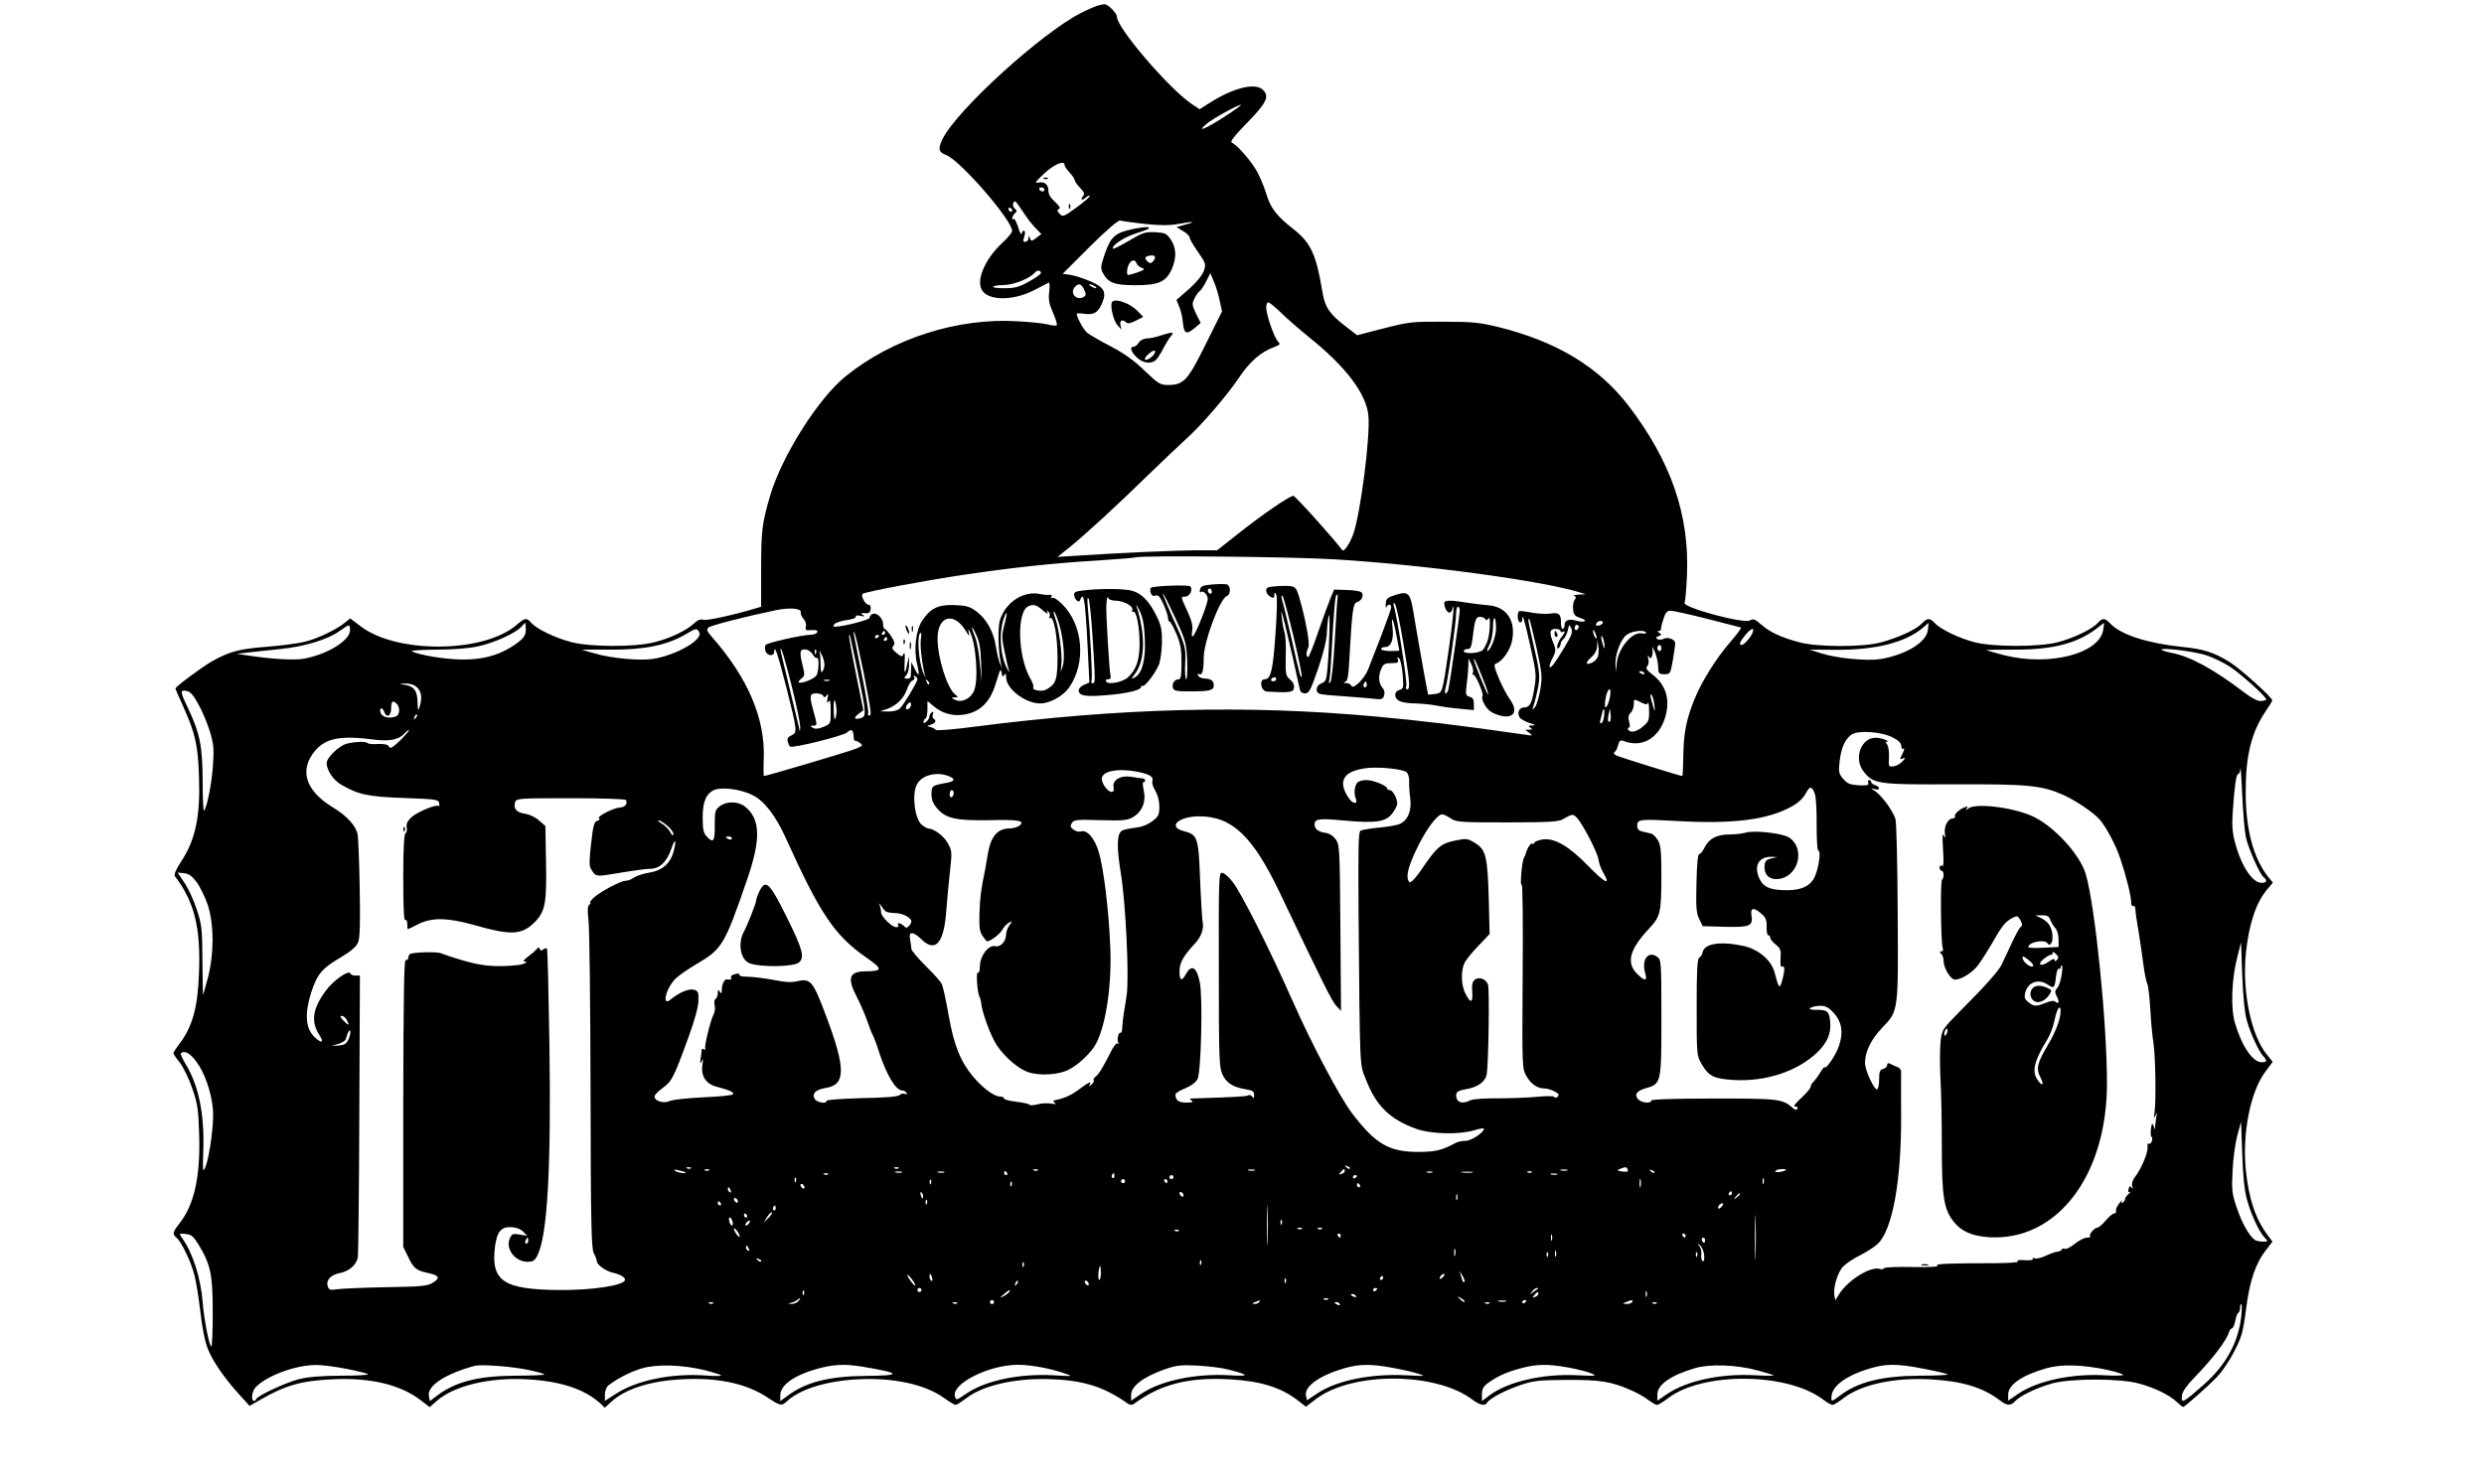 <?xml version="1.0" standalone="no"?>
<!DOCTYPE svg PUBLIC "-//W3C//DTD SVG 20010904//EN"
 "http://www.w3.org/TR/2001/REC-SVG-20010904/DTD/svg10.dtd">
<svg version="1.0" xmlns="http://www.w3.org/2000/svg"
 width="1232pt" height="736pt" viewBox="0 0 1232 736"
 preserveAspectRatio="xMidYMid meet">

<g transform="translate(0,736) scale(0.1,-0.1)"
fill="#000000" stroke="none">
<path d="M5440 7331 c-14 -5 -49 -20 -78 -35 -195 -99 -611 -477 -686 -623
-25 -49 -21 -69 16 -82 67 -23 328 -323 328 -377 0 -7 -20 -32 -45 -55 -87
-80 -134 -185 -106 -236 29 -56 156 -57 261 -2 36 19 68 35 72 37 4 2 5 -18 2
-45 -5 -38 -1 -60 19 -105 14 -32 22 -60 18 -62 -4 -3 -25 -1 -47 5 -21 5 -87
12 -145 15 -298 19 -623 -85 -855 -273 -135 -109 -314 -392 -373 -588 -41
-138 -46 -177 -46 -368 l0 -187 -30 -9 c-106 -32 -239 -61 -256 -56 -15 5 -29
-1 -47 -18 -38 -36 -121 -75 -199 -94 -97 -24 -314 -23 -408 1 -81 21 -172 65
-199 95 -25 28 -31 27 -76 -11 -162 -138 -591 -142 -770 -6 l-53 40 -26 -21
c-46 -37 -139 -81 -204 -96 -34 -8 -119 -19 -187 -24 -133 -10 -183 -24 -269
-72 -50 -29 -181 -126 -181 -135 0 -2 18 -44 40 -92 59 -131 72 -190 77 -345
7 -197 -17 -313 -89 -422 -24 -36 -36 -64 -31 -71 97 -128 129 -255 120 -480
-6 -174 -33 -270 -99 -355 -15 -20 -28 -40 -28 -44 0 -4 14 -25 32 -47 17 -22
45 -79 61 -126 27 -77 31 -103 35 -233 6 -209 -25 -346 -98 -439 -34 -43 -36
-52 -14 -71 24 -20 73 -122 89 -187 8 -31 21 -113 29 -182 8 -73 23 -148 36
-180 24 -62 84 -149 158 -230 l50 -55 49 28 c127 74 207 97 363 104 188 9 335
-26 437 -104 l44 -34 38 33 c87 74 259 115 444 105 166 -9 286 -48 365 -120
l22 -21 28 26 c70 66 194 107 353 115 181 10 324 -21 430 -93 59 -39 66 -41
93 -15 66 60 196 100 351 108 178 9 333 -25 428 -93 26 -19 51 -34 57 -34 5 0
30 16 55 35 86 65 253 101 431 92 154 -7 254 -40 367 -120 11 -8 21 -9 31 -2
132 98 271 133 475 122 157 -9 257 -41 342 -108 l36 -28 51 39 c181 136 595
133 775 -4 36 -27 62 -33 72 -16 13 22 87 61 162 87 71 24 93 26 233 27 164 1
222 -8 317 -50 29 -12 68 -34 86 -48 19 -14 39 -26 45 -26 7 0 32 15 56 34
173 131 592 127 769 -8 19 -14 39 -26 45 -26 7 0 32 15 56 34 88 67 248 102
426 93 160 -9 260 -38 347 -103 38 -29 54 -30 77 -6 24 27 111 69 186 89 91
25 338 25 429 -1 77 -21 150 -56 187 -91 15 -14 29 -25 32 -25 8 0 125 104
169 150 43 46 102 147 121 210 6 19 16 76 22 125 17 139 47 228 101 296 l30
39 -24 32 c-60 81 -93 178 -108 321 -19 185 23 394 98 492 l35 47 -31 39 c-77
95 -121 314 -102 500 16 148 50 251 107 318 l27 32 -22 27 c-74 92 -113 236
-113 422 0 184 29 299 101 404 17 25 31 48 31 51 0 15 -159 158 -211 190 -79
49 -129 65 -239 76 -171 18 -300 60 -353 115 -27 29 -39 30 -63 3 -28 -31
-124 -77 -201 -96 -93 -23 -313 -23 -406 0 -77 19 -173 65 -201 96 -25 27 -37
26 -65 -3 -27 -29 -114 -69 -202 -93 -87 -24 -317 -24 -406 1 -90 24 -145 50
-187 87 -32 28 -41 31 -57 21 -28 -18 -333 64 -324 87 4 9 9 70 12 136 13 301
-79 567 -292 845 -147 190 -354 316 -645 388 -91 22 -127 26 -270 26 -156 1
-172 -1 -297 -33 l-132 -34 -57 44 c-80 61 -103 96 -115 170 -30 184 -57 244
-141 310 -90 71 -116 106 -139 182 -12 39 -36 95 -54 122 -34 54 -94 119 -116
128 -9 3 12 32 67 88 107 109 122 140 88 173 -37 38 -147 11 -267 -66 l-47
-30 -42 28 c-114 79 -368 376 -368 430 0 19 -45 64 -62 63 -7 0 -24 -4 -38 -8z
m632 -551 c-95 -61 -141 -79 -87 -34 31 26 152 93 170 94 5 0 -32 -27 -83 -60z
m-792 -239 c0 -6 11 -22 25 -37 14 -15 25 -32 25 -37 0 -6 12 -23 27 -39 22
-23 24 -30 13 -43 -15 -18 0 -21 18 -3 6 6 14 9 17 6 3 -3 -26 -28 -64 -56
-66 -48 -70 -50 -86 -32 -13 14 -13 19 -3 23 9 4 3 15 -19 35 -21 18 -33 38
-33 54 0 33 -19 49 -51 42 -19 -4 -14 4 30 45 50 47 101 68 101 42z m-100
-121 c0 -5 -4 -10 -9 -10 -6 0 -13 5 -16 10 -3 6 1 10 9 10 9 0 16 -4 16 -10z
m-73 -158 c10 -12 27 -32 38 -43 l20 -20 -25 -19 c-23 -18 -26 -18 -32 -2 -6
16 -7 16 -7 0 -1 -10 -8 -18 -16 -18 -11 0 -12 5 -5 25 5 14 5 27 0 30 -4 3
-10 -3 -12 -12 -2 -11 -10 1 -18 29 -8 26 -18 44 -22 42 -13 -9 -9 14 6 28 11
11 11 14 -1 23 -8 6 -11 18 -7 28 5 15 11 11 35 -25 16 -24 36 -53 46 -66z
m-86 55 c-1 -12 -15 -9 -19 4 -3 6 1 10 8 8 6 -3 11 -8 11 -12z m657 -68 c78
-8 123 -8 166 0 77 14 93 12 36 -3 l-45 -13 32 -19 c18 -10 33 -25 33 -32 0
-7 19 -39 41 -71 39 -56 41 -60 30 -94 -8 -23 -35 -56 -74 -91 l-62 -54 14
-34 c8 -18 16 -54 18 -80 6 -55 18 -60 60 -24 l28 24 -23 46 c-20 43 -21 49
-7 76 8 16 19 32 25 35 6 4 20 25 32 48 l21 42 17 -41 c10 -22 23 -64 29 -94
l12 -55 -81 -163 c-89 -180 -109 -202 -187 -202 -38 0 -48 6 -115 70 -51 50
-101 86 -168 121 -52 27 -105 58 -118 68 -18 16 -52 77 -52 95 0 2 18 2 40 -1
46 -6 67 6 87 55 22 53 9 77 -58 106 -33 14 -78 29 -99 32 l-39 6 135 135 c85
84 141 132 150 129 8 -3 62 -10 122 -17z m-515 -243 c1 -5 -25 -24 -58 -42
-50 -28 -70 -34 -124 -34 -74 0 -74 14 0 16 49 1 127 33 151 61 12 14 28 14
31 -1z m214 -83 c10 -21 10 -28 0 -35 -35 -23 -73 15 -47 47 18 22 34 18 47
-12z m53 17 c8 -5 11 -10 5 -10 -5 0 -17 5 -25 10 -8 5 -10 10 -5 10 6 0 17
-5 25 -10z m923 -131 c28 -28 93 -84 142 -124 181 -145 281 -278 292 -387 10
-105 -40 -492 -76 -590 -19 -50 -46 -88 -54 -77 -42 57 -233 269 -242 269 -19
0 -152 -91 -273 -187 l-105 -83 -106 0 c-108 -1 -376 -13 -576 -26 l-110 -7
60 48 c78 63 238 210 386 355 65 63 153 147 196 186 74 67 200 213 257 299 57
84 109 129 180 155 26 10 27 12 13 28 -19 21 -57 132 -57 167 0 14 5 25 10 25
6 0 34 -23 63 -51z m267 -1224 c443 -27 1023 -105 1215 -164 l30 -9 -35 -2
c-19 -1 -29 -4 -22 -7 10 -4 10 -8 2 -18 -6 -8 -10 -29 -8 -47 2 -28 9 -35 37
-44 41 -13 20 -25 -22 -13 -36 10 -57 2 -57 -22 0 -10 -4 -19 -9 -19 -5 0 -9
13 -9 29 1 44 -10 54 -52 47 -21 -3 -63 -1 -95 5 -31 6 -59 9 -61 7 -10 -11
-8 -51 4 -55 6 -3 12 3 12 13 0 36 10 4 40 -131 29 -130 31 -145 20 -209 -12
-76 -23 -96 -52 -96 -23 0 -35 -27 -21 -49 6 -9 28 -21 49 -28 31 -9 34 -12
14 -12 -20 -1 -22 -3 -10 -11 12 -8 12 -10 -5 -10 l-20 -1 20 -15 c19 -14 17
-15 -20 -9 -344 49 -494 67 -740 90 -641 59 -1265 43 -1989 -50 -106 -14 -192
-21 -195 -16 -3 5 -15 11 -26 14 -19 5 -19 5 3 12 23 8 28 20 12 30 -5 3 -6
13 -3 22 4 11 3 14 -5 9 -7 -4 -12 -13 -12 -20 0 -8 -7 -19 -15 -26 -9 -8 -15
-9 -15 -2 0 6 5 14 10 17 6 3 10 24 10 46 l0 41 30 -25 c41 -35 94 -51 146
-43 80 10 132 59 160 146 27 87 27 87 32 61 3 -19 6 -21 13 -10 6 10 9 8 9
-10 0 -58 94 -130 168 -131 48 0 113 35 144 78 86 123 71 311 -34 415 -22 22
-43 35 -50 31 -7 -5 -8 -3 -4 5 5 8 3 11 -5 10 -8 -2 -31 0 -51 4 -82 17 -169
-40 -198 -128 -12 -36 -9 -157 4 -215 l7 -25 -12 25 c-6 14 -15 52 -20 85 -12
74 -48 137 -98 173 -31 23 -50 28 -107 30 -82 3 -118 -15 -160 -77 -32 -48
-43 -145 -25 -217 14 -57 9 -66 -12 -22 l-17 33 -1 -30 c-1 -16 -2 -35 -2 -42
0 -6 -8 -11 -18 -10 -16 1 -17 3 -4 17 9 9 14 34 14 56 l-1 39 -8 -38 c-11
-58 -17 -53 -13 11 2 33 0 50 -5 39 -7 -17 -9 -17 -35 3 -22 18 -25 25 -16 36
9 11 6 22 -12 49 -13 19 -27 35 -31 35 -5 0 -8 11 -8 23 0 31 -33 62 -54 50
-8 -4 -14 -12 -13 -18 2 -9 -122 -42 -167 -44 -15 -1 -16 2 -7 13 6 7 34 16
62 20 29 4 47 11 44 17 -4 6 4 7 22 4 22 -5 25 -4 13 4 -12 9 -10 11 10 9 19
-2 26 2 28 20 2 14 -2 22 -11 22 -16 0 -40 47 -28 54 17 11 315 67 506 95 236
35 436 57 670 71 94 6 175 13 180 15 28 10 780 3 985 -10z m-1449 -252 c18
-16 29 -22 25 -14 -7 10 -5 12 3 7 7 -5 10 -15 7 -23 -3 -8 -2 -12 3 -9 17 11
36 -91 36 -195 0 -113 -8 -134 -58 -161 -21 -11 -71 -2 -62 12 3 4 -3 23 -14
42 -64 110 -70 337 -9 361 25 10 37 7 69 -20z m-1199 -13 c-2 -7 5 -21 14 -31
9 -10 14 -27 11 -38 -4 -17 0 -20 28 -17 24 1 32 -1 28 -11 -3 -7 -20 -13 -39
-13 -36 0 -204 -38 -216 -49 -4 -4 -5 -16 -2 -29 8 -27 44 -31 44 -4 1 38 19
-17 60 -178 55 -219 55 -224 26 -238 -18 -8 -23 -16 -19 -32 3 -11 8 -22 12
-24 14 -9 263 53 282 70 22 20 30 15 33 -19 0 -14 3 -24 6 -22 3 2 14 -3 24
-10 17 -13 16 -15 -20 -30 -31 -13 -442 -135 -455 -135 -2 0 -3 38 -1 85 8
199 -78 401 -257 605 -24 27 -28 37 -18 46 11 11 191 57 337 87 70 14 127 9
122 -13z m1282 -59 c21 -73 29 -170 17 -206 l-11 -30 4 35 c6 48 -11 180 -30
232 -8 23 -11 38 -5 33 5 -6 16 -34 25 -64z m3213 29 c87 -22 162 -42 167 -43
5 -2 -19 -34 -52 -72 -70 -80 -142 -196 -177 -282 -41 -100 -55 -173 -56 -280
-1 -57 -3 -103 -5 -103 -11 0 -311 94 -328 102 -11 6 -15 13 -8 17 6 3 14 19
17 34 6 21 12 26 24 22 88 -36 171 6 206 104 32 93 12 171 -61 226 -27 21 -33
30 -24 40 7 8 9 24 5 37 -4 16 -3 19 3 10 7 -11 11 -10 16 4 3 9 4 26 1 38 -2
12 2 5 11 -14 9 -19 17 -53 18 -75 1 -37 3 -40 31 -40 29 0 30 2 42 70 6 39
12 75 12 82 1 20 -36 35 -57 24 -10 -5 -24 -6 -31 -2 -10 6 -8 10 5 15 16 6
16 8 4 16 -10 7 -11 10 -2 10 6 0 11 3 10 8 -1 4 4 26 12 50 10 33 18 42 36
42 12 0 94 -18 181 -40z m-3485 -28 c-14 -52 -14 -66 0 -133 8 -41 18 -83 22
-94 4 -12 1 -10 -7 5 -36 61 -44 183 -18 253 17 45 19 30 3 -31z m-192 -32
c17 -28 20 -30 15 -10 -4 18 -3 21 3 10 32 -53 47 -240 23 -297 -16 -39 -61
-61 -94 -45 -21 10 -21 11 -2 12 19 1 19 1 3 14 -40 30 -88 183 -88 278 0 113
81 135 140 38z m2831 -85 c28 -130 29 -143 18 -209 -7 -39 -19 -78 -27 -86
-13 -13 -14 -13 -7 5 4 11 14 48 21 82 14 67 13 83 -25 246 -21 90 -25 114
-16 105 3 -3 19 -67 36 -143z m329 126 c0 -5 -9 -11 -19 -14 -14 -3 -18 -1
-14 9 6 15 33 19 33 5z m-5342 -33 c1 -33 -15 -52 -74 -89 -70 -43 -145 -62
-244 -61 -83 1 -211 22 -248 41 -7 4 47 7 120 8 85 0 160 6 208 16 82 18 186
65 215 97 10 11 19 20 20 20 1 0 2 -14 3 -32z m6954 -3 c-7 -62 -110 -124
-237 -145 -65 -10 -214 4 -290 28 l-60 19 135 -1 c195 0 338 36 425 108 17 14
30 25 30 26 1 0 -1 -16 -3 -35z m870 3 c-16 -121 -269 -186 -494 -128 -46 12
-84 23 -86 24 -1 2 59 3 135 3 190 -1 312 30 408 102 22 17 40 31 41 31 0 0
-1 -15 -4 -32z m-8696 -3 c3 -52 -117 -125 -236 -144 -44 -7 -163 0 -270 17
l-55 8 55 7 c30 3 102 11 160 17 120 12 236 47 295 90 50 35 50 35 51 5z
m6026 -82 c-51 -85 -69 -109 -76 -102 -3 3 3 23 14 43 17 35 18 42 5 74 -22
52 -20 72 10 72 14 0 25 -5 25 -11 0 -5 5 -7 10 -4 15 9 12 -6 -4 -24 -18 -21
-32 -66 -17 -57 6 4 11 13 11 20 0 8 6 19 14 25 8 7 18 27 22 44 7 31 7 31 17
10 8 -18 3 -34 -31 -90z m68 98 c0 -6 -4 -13 -10 -16 -5 -3 -10 1 -10 9 0 9 5
16 10 16 6 0 10 -4 10 -9z m-2964 -181 l3 -95 -9 93 c-4 51 -15 111 -24 132
-23 57 -18 64 6 10 16 -33 22 -70 24 -140z m-1398 153 c21 -36 -114 -114 -230
-132 -63 -10 -207 3 -288 27 l-65 19 145 0 c165 -1 276 22 365 73 59 35 61 35
73 13z m4451 -28 c0 -5 -4 -3 -9 5 -5 8 -9 22 -9 30 0 16 17 -16 18 -35z m774
28 c-7 -22 -43 -63 -55 -63 -15 0 -8 18 18 49 28 34 47 41 37 14z m-4408 -208
c38 -197 39 -205 25 -205 -5 0 -7 6 -4 13 2 7 -11 91 -31 187 -48 238 -46 229
-35 205 5 -11 25 -101 45 -200z m105 205 c0 -5 -5 -10 -11 -10 -5 0 -7 5 -4
10 3 6 8 10 11 10 2 0 4 -4 4 -10z m3774 2 c3 -5 -8 -7 -23 -4 -50 7 -119 -80
-123 -156 l-1 -37 -4 33 c-6 46 23 128 54 152 26 20 87 27 97 12z m-3597 -34
c-4 -30 4 -107 18 -168 l6 -25 -11 25 c-25 56 -34 200 -13 200 3 0 3 -15 0
-32z m-312 -165 c42 -204 43 -219 13 -226 -32 -9 -36 2 -9 22 l23 17 -36 178
c-32 159 -42 220 -30 191 2 -5 19 -87 39 -182z m105 183 c0 -3 -4 -8 -10 -11
-5 -3 -10 -1 -10 4 0 6 5 11 10 11 6 0 10 -2 10 -4z m3598 -51 c0 -16 -2 -15
-8 5 -11 34 -11 60 0 35 5 -11 8 -29 8 -40z m-3558 35 c0 -5 -5 -10 -11 -10
-5 0 -7 5 -4 10 3 6 8 10 11 10 2 0 4 -4 4 -10z m3526 -84 c-3 -13 -17 -28
-31 -34 -33 -15 -33 1 0 30 15 13 26 33 26 52 l2 31 4 -29 c3 -15 2 -38 -1
-50z m314 39 c0 -8 -4 -15 -10 -15 -5 0 -10 7 -10 15 0 8 5 15 10 15 6 0 10
-7 10 -15z m-4310 -202 c22 -89 39 -175 39 -190 -2 -27 -2 -27 -6 -3 -3 14
-25 105 -49 204 -24 98 -44 181 -43 185 2 19 23 -52 59 -196z m101 170 c7 -12
16 -20 21 -17 11 7 10 -63 -2 -86 -10 -18 -78 -45 -89 -35 -2 3 4 11 14 19 16
12 17 18 7 59 -18 72 -16 87 12 85 14 -1 30 -12 37 -25z m16 5 c-3 -8 -6 -5
-6 6 -1 11 2 17 5 13 3 -3 4 -12 1 -19z m42 -53 c1 -11 -4 -27 -9 -35 -7 -11
-10 -2 -10 32 0 25 -2 55 -5 65 -3 10 1 5 9 -12 8 -16 15 -39 15 -50z m6854
44 c33 -11 85 -36 116 -56 52 -34 181 -149 181 -163 0 -3 -11 -7 -26 -8 -16
-1 -44 13 -81 41 -151 115 -265 178 -358 197 -30 6 -55 14 -55 17 0 12 165 -9
223 -28z m-2788 -89 c3 -6 -1 -7 -9 -4 -18 7 -21 14 -7 14 6 0 13 -4 16 -10z
m-3605 -30 c0 -13 -67 -126 -86 -144 -9 -10 -32 -16 -57 -16 l-42 1 38 13 c46
17 81 53 97 100 6 19 18 37 26 40 9 3 12 11 8 17 -4 8 -3 9 4 5 7 -4 12 -11
12 -16z m-437 -7 c-7 -2 -19 -2 -25 0 -7 3 -2 5 12 5 14 0 19 -2 13 -5z m495
-18 c-3 -3 -9 2 -12 12 -6 14 -5 15 5 6 7 -7 10 -15 7 -18z m-2540 -15 c23
-21 27 -54 12 -100 -6 -20 -8 -15 -9 26 -1 58 -18 80 -66 87 -29 4 -28 4 6 6
23 0 43 -6 57 -19z m-1084 -84 c19 -33 44 -94 57 -135 19 -64 21 -87 15 -170
-6 -91 -30 -208 -44 -223 -4 -4 -7 64 -7 150 -1 172 -13 233 -75 364 -37 77
-37 87 -5 80 19 -3 35 -21 59 -66z m7001 37 c-7 -40 -25 -69 -25 -41 0 33 13
78 22 78 6 0 7 -15 3 -37z m-3902 5 c4 -10 8 -9 17 2 8 12 9 8 4 -15 -4 -23
-3 -26 5 -15 8 11 11 -1 11 -48 0 -63 0 -63 -35 -78 -25 -10 -41 -12 -53 -5
-16 10 -16 10 1 11 21 0 21 1 2 70 -22 80 -20 90 14 90 16 0 32 -6 34 -12z
m4122 -44 c6 -44 1 -37 -14 20 -7 26 -7 36 0 29 5 -5 12 -27 14 -49z m-4056
-29 c0 -16 -3 -35 -7 -42 -4 -6 -7 16 -7 49 -1 34 2 51 6 41 4 -10 8 -31 8
-48z m3991 40 c22 -11 30 -12 33 -2 3 6 6 -11 6 -40 1 -45 -2 -54 -30 -77 -31
-27 -63 -34 -74 -16 -3 6 -2 10 4 10 6 0 6 11 1 29 -6 21 -4 33 7 44 9 8 16
27 16 41 0 30 -1 30 37 11z m-6172 -7 c17 -17 15 -55 -4 -62 -31 -12 -63 -6
-74 13 -6 12 -6 22 -1 26 5 3 12 -4 16 -15 11 -34 35 -24 35 15 0 37 8 43 28
23z m2543 -21 c-16 -16 -26 0 -10 19 9 11 15 12 17 4 2 -6 -1 -17 -7 -23z
m3445 -39 c-2 -18 -8 -34 -14 -36 -8 -2 -8 7 -1 30 5 18 9 34 9 35 0 2 2 3 5
3 3 0 3 -14 1 -32z m30 -26 c-11 -10 -14 3 -8 33 l7 30 3 -28 c2 -16 1 -31 -2
-35z m-5925 15 c-10 -9 -11 -8 -5 6 3 10 9 15 12 12 3 -3 0 -11 -7 -18z m-47
-79 c-26 -31 -67 -68 -76 -68 -4 0 -10 5 -13 11 -4 6 -27 9 -51 8 -24 -2 -46
0 -50 4 -10 10 -63 8 -106 -3 -38 -11 -98 -69 -98 -96 0 -35 34 -86 74 -108
83 -48 132 -59 311 -65 159 -6 170 -7 173 -26 3 -11 1 -17 -2 -14 -11 11 -109
-30 -137 -57 -18 -17 -25 -32 -22 -48 3 -13 0 -27 -6 -30 -7 -5 -11 -77 -11
-222 0 -141 3 -213 10 -209 6 4 10 -5 10 -19 0 -14 1 -26 3 -26 1 0 24 11 51
25 68 34 144 33 277 -4 186 -53 236 -50 301 14 52 53 60 93 56 299 l-3 178
-31 27 c-17 16 -48 31 -71 34 -43 7 -58 26 -48 58 6 18 22 19 275 19 151 0
271 -4 274 -9 11 -17 -4 -36 -28 -37 -34 -2 -119 -46 -105 -54 6 -5 3 -9 -8
-12 -16 -4 -21 -22 -31 -111 -9 -73 -10 -112 -3 -124 26 -45 21 -44 147 -23
65 11 133 20 151 20 45 0 81 35 103 100 20 59 27 42 9 -21 -17 -55 -56 -88
-117 -98 -28 -4 -62 -15 -76 -24 -14 -10 -34 -17 -44 -17 -25 0 -132 -58 -160
-86 -13 -13 -19 -24 -15 -24 4 0 3 -4 -4 -8 -9 -6 -10 -27 -4 -82 5 -41 9
-422 10 -847 1 -656 4 -776 16 -800 8 -15 15 -33 15 -40 0 -18 47 -51 83 -58
32 -7 57 -22 57 -34 0 -28 -164 -53 -332 -51 -272 3 -334 45 -313 215 10 74
30 99 80 97 25 -1 46 -9 59 -22 l21 -21 -37 6 c-34 6 -39 4 -49 -18 -24 -52
25 -117 88 -117 26 0 36 6 48 31 50 96 69 432 60 1049 -4 255 -9 468 -12 473
-3 4 -11 3 -18 -3 -10 -8 -14 -7 -18 2 -4 10 -7 10 -14 0 -5 -6 -24 -23 -43
-37 -19 -14 -28 -25 -20 -25 26 0 -1 -15 -33 -18 -106 -11 -176 -5 -267 22
-52 15 -102 32 -111 36 -19 10 -146 6 -157 -4 -4 -4 -7 -13 -7 -19 -1 -7 -6
-11 -13 -10 -8 2 -11 -173 -12 -710 l0 -713 25 -51 c26 -55 40 -66 95 -78 58
-12 65 -25 28 -48 -30 -18 -54 -20 -233 -23 -110 -2 -219 -7 -241 -10 -37 -6
-43 -4 -49 16 -9 28 16 56 60 64 47 9 83 41 90 79 2 18 6 339 7 715 l3 682
-22 0 c-12 0 -23 4 -25 10 -7 21 -85 -34 -123 -86 -66 -90 -74 -153 -30 -221
24 -36 9 -41 -25 -8 -45 43 -50 115 -17 220 31 94 53 120 148 176 50 30 76 52
85 74 9 23 11 88 8 265 -2 129 -7 250 -10 268 -7 43 -52 94 -124 137 -136 83
-168 186 -86 282 53 61 126 75 289 54 77 -10 125 -1 152 29 25 27 33 25 9 -2z
m7374 -17 c28 -14 42 -28 42 -42 0 -12 4 -17 11 -13 6 3 3 -8 -5 -25 -15 -29
-15 -30 1 -24 16 5 15 3 -2 -15 -11 -12 -31 -23 -44 -24 -24 -3 -25 -1 -22 45
1 27 -3 54 -9 63 -7 7 -9 14 -4 14 26 1 -26 20 -53 20 -73 0 -110 -102 -61
-166 49 -64 68 -67 454 -65 361 1 430 -5 538 -53 60 -27 148 -86 179 -121 32
-36 81 -128 103 -194 30 -89 54 -187 54 -217 0 -14 4 -22 10 -19 6 3 11 -4 11
-17 2 -24 2 -29 18 -123 5 -33 15 -98 21 -145 6 -47 15 -92 20 -101 5 -9 11
-65 15 -125 3 -60 10 -134 15 -164 11 -62 14 -297 6 -350 -5 -28 -4 -31 4 -15
9 18 10 17 5 -5 -2 -14 -5 -34 -6 -45 l0 -20 -8 20 c-7 16 -9 13 -13 -17 -2
-21 -1 -38 3 -38 4 0 5 -9 2 -20 -3 -11 -10 -17 -15 -14 -6 4 -8 -4 -7 -17 4
-26 -31 -109 -62 -148 -12 -15 -17 -32 -14 -45 5 -15 4 -17 -3 -8 -7 11 -10 9
-15 -7 -3 -14 -1 -19 6 -15 7 3 4 -1 -5 -9 -10 -8 -18 -19 -18 -25 0 -6 -5
-14 -12 -18 -7 -5 -9 -2 -4 7 4 8 -2 3 -13 -11 -11 -14 -19 -31 -16 -37 2 -7
-1 -13 -9 -13 -7 0 -26 -16 -42 -35 -16 -19 -34 -35 -40 -35 -15 0 -46 -35
-37 -43 3 -4 -4 -7 -16 -7 -12 0 -40 -14 -61 -31 -21 -17 -43 -28 -49 -25 -5
4 -12 2 -16 -4 -3 -5 -13 -10 -21 -10 -8 0 -33 -9 -55 -19 -22 -11 -48 -17
-56 -14 -9 4 -14 2 -11 -3 4 -5 -14 -8 -40 -6 -29 2 -42 0 -34 -6 7 -5 -39 -8
-115 -9 -232 0 -299 -3 -284 -12 9 -6 -37 -8 -122 -7 -78 2 -140 -1 -143 -6
-3 -5 -12 -7 -19 -4 -45 17 -161 -55 -205 -127 l-17 -28 -5 24 c-7 37 16 115
43 143 13 14 51 40 84 56 33 17 72 42 87 56 75 70 120 319 117 657 0 99 -1
188 0 198 0 10 -8 20 -17 23 -9 3 -25 10 -34 15 -13 7 -18 5 -18 -5 0 -7 -9
-16 -20 -19 -16 -4 -20 -14 -20 -50 0 -25 -4 -48 -9 -51 -13 -9 -61 93 -61
130 0 56 29 116 84 174 83 86 81 78 78 575 -1 236 -6 444 -11 461 -11 39 -67
116 -101 139 -23 15 -24 16 -2 10 27 -8 30 11 2 20 -11 3 -20 11 -20 16 0 5
-4 9 -10 9 -5 0 -7 -6 -4 -14 4 -11 -5 -14 -47 -12 -44 3 -57 8 -77 32 -22 25
-24 34 -18 86 7 66 26 109 58 133 33 23 148 16 206 -14z m1751 -495 c13 -57
68 -181 87 -197 21 -17 17 -29 -9 -29 -46 0 -102 85 -132 201 -13 48 -16 86
-11 154 9 130 17 185 27 185 5 0 10 12 11 28 1 15 5 -45 9 -133 4 -88 12 -182
18 -209z m-4163 323 c8 -7 14 -26 13 -43 -1 -17 1 -54 5 -83 9 -63 -10 -112
-52 -131 -15 -6 -62 -15 -104 -18 -42 -4 -82 -11 -90 -15 -11 -7 -12 -82 -10
-401 7 -802 5 -754 36 -832 51 -133 120 -200 252 -247 73 -26 215 -29 287 -6
26 8 47 11 47 7 0 -18 -63 -60 -91 -60 -16 0 -37 -4 -47 -9 -73 -39 -101 -45
-187 -46 -146 0 -213 39 -330 193 -60 79 -198 340 -290 547 -115 260 -255 539
-301 599 -19 25 -43 46 -53 46 -16 0 -17 -28 -16 -482 0 -452 2 -485 19 -521
20 -41 54 -62 119 -72 30 -5 37 -10 37 -28 0 -16 -3 -18 -9 -8 -5 7 -14 11
-20 7 -8 -6 -65 -9 -286 -16 -5 0 -3 -5 5 -10 11 -7 4 -10 -26 -10 -40 0 -54
11 -54 41 0 6 22 19 49 30 31 13 53 30 61 47 17 38 26 399 11 476 -15 80 -42
95 -71 40 -20 -35 -30 -29 -30 18 0 40 19 75 73 133 34 36 49 76 42 109 -3 17
-9 114 -13 216 -8 207 -12 219 -82 237 -81 21 -25 73 78 73 162 0 265 -98 398
-376 212 -445 260 -541 281 -564 l24 -25 -3 412 c-3 400 -4 412 -24 440 -13
17 -32 29 -50 31 -36 5 -54 19 -54 42 0 28 23 31 148 19 155 -14 205 -7 237
35 14 18 25 40 25 49 0 26 -22 67 -37 67 -7 0 -13 4 -13 8 0 14 -69 42 -104
42 -19 0 -39 -6 -45 -14 -13 -16 -17 -54 -7 -77 13 -29 -12 -30 -32 -2 -62 88
-30 140 93 153 62 6 173 -6 191 -21z m-1324 0 c54 -12 71 -24 63 -47 -2 -7 4
-27 15 -45 12 -20 20 -50 20 -78 0 -41 -4 -50 -35 -73 -23 -18 -53 -29 -87
-33 -29 -3 -59 -10 -65 -15 -24 -19 -25 -79 -4 -211 24 -143 42 -517 29 -603
-4 -27 -10 -67 -14 -89 -4 -22 -7 -54 -8 -72 0 -17 -4 -29 -8 -27 -10 6 -20
-34 -12 -47 4 -7 3 -9 -3 -6 -6 4 -22 -16 -36 -46 -36 -72 -60 -111 -75 -120
-7 -5 -10 -12 -7 -16 2 -5 -3 -15 -12 -22 -12 -10 -14 -10 -9 -1 12 20 -3 14
-43 -16 -42 -32 -74 -48 -115 -57 -24 -5 -27 -8 -15 -16 10 -7 5 -8 -18 -4
-17 3 -48 2 -67 -4 -20 -5 -38 -6 -41 -1 -2 4 -32 10 -65 14 -33 4 -60 11 -60
16 0 6 -10 10 -22 10 -29 1 -85 43 -132 99 -63 76 -95 156 -121 304 -13 74
-28 145 -35 157 -7 13 -43 53 -81 90 -38 38 -69 75 -69 83 0 8 -3 29 -6 46 -9
41 14 42 56 1 71 -69 113 -18 124 150 4 52 12 138 18 191 10 92 10 98 -12 137
-20 36 -68 71 -97 72 -4 0 -18 8 -31 18 -34 26 -50 147 -26 197 22 48 96 69
158 45 37 -14 32 -27 -11 -34 -71 -13 -73 -15 -73 -56 0 -29 8 -48 30 -73 42
-48 95 -59 260 -56 142 4 178 -3 145 -28 -11 -7 -32 -13 -48 -13 -60 0 -94
-41 -108 -129 -5 -31 -11 -65 -13 -76 -20 -95 -25 -132 -28 -211 -2 -73 0 -95
15 -117 10 -15 20 -27 23 -27 16 0 64 36 75 57 7 14 22 29 32 35 19 10 19 9 3
-13 -9 -13 -16 -33 -16 -44 0 -35 -28 -66 -54 -59 -33 8 -76 -49 -76 -100 0
-21 -4 -35 -10 -31 -10 6 -3 -102 8 -119 3 -6 7 -19 8 -30 5 -51 47 -164 78
-212 40 -59 106 -116 155 -133 56 -19 149 -14 199 11 50 24 115 86 139 132 50
97 79 299 69 491 -8 183 -33 378 -56 457 -21 70 -58 113 -90 103 -9 -3 -25 1
-36 9 -15 12 -17 18 -8 33 10 16 24 18 142 14 112 -3 134 -1 161 15 46 27 66
77 54 131 -6 24 -6 43 -2 43 14 0 10 17 -3 18 -7 0 -32 4 -55 8 -55 9 -97 -15
-90 -52 8 -46 -42 -17 -57 32 -14 47 72 67 186 43z m3349 -107 c6 -15 10 -84
9 -154 0 -71 3 -128 8 -128 17 0 -1 -105 -23 -141 -27 -42 -74 -59 -155 -55
-69 3 -98 19 -116 62 -26 61 1 105 63 103 l28 -1 -30 -7 c-23 -5 -31 -12 -33
-33 -5 -45 21 -73 66 -69 101 8 139 151 55 206 -32 21 -172 37 -215 24 -18 -5
-54 -9 -81 -9 -62 0 -102 -21 -123 -65 -9 -19 -21 -33 -26 -32 -7 1 -12 -49
-14 -143 -3 -123 -1 -150 14 -180 l17 -35 109 -3 c125 -3 141 4 133 55 -7 40
10 44 49 10 22 -20 27 -31 26 -65 -1 -23 3 -42 8 -42 6 0 10 -5 10 -12 0 -7
12 -22 27 -34 24 -19 27 -28 24 -69 -2 -32 1 -45 8 -41 14 9 14 -18 0 -69 -13
-44 -16 -41 -38 42 -17 61 -81 115 -158 131 -115 24 -193 10 -199 -35 -2 -9
-9 -20 -16 -24 -10 -6 -13 -60 -13 -246 0 -234 0 -239 24 -281 36 -62 61 -74
161 -80 156 -9 312 42 410 134 53 50 73 97 67 157 -5 49 -14 57 -65 57 -34 0
-43 3 -32 10 8 5 30 10 49 10 26 0 41 -8 67 -37 44 -48 49 -111 14 -188 -19
-41 -60 -95 -60 -79 0 5 -9 -6 -21 -25 -11 -19 -27 -40 -35 -48 -8 -8 -14 -19
-14 -26 0 -6 -21 -30 -46 -54 -32 -29 -41 -43 -30 -43 10 0 14 -5 11 -11 -5
-7 -12 -6 -23 4 -52 45 -66 47 -392 47 -200 0 -310 -4 -310 -10 0 -16 -47 -12
-64 5 -22 22 -9 43 33 55 81 23 81 21 81 354 0 277 -1 285 -21 299 -45 32 -79
-14 -59 -82 11 -40 -2 -40 -41 -2 -54 55 -37 120 58 222 58 62 62 77 63 252 0
133 -3 164 -17 188 -10 16 -24 31 -33 33 -8 2 -27 7 -42 10 -21 5 -28 12 -28
30 0 32 15 33 195 23 277 -16 447 5 566 69 37 20 60 41 74 66 21 40 31 40 46
0z m-5268 -7 c58 -29 114 -102 163 -210 171 -378 242 -484 397 -593 88 -61 87
-70 -4 -71 -78 -2 -88 -34 -39 -128 16 -31 39 -83 50 -115 11 -32 24 -66 30
-76 5 -9 19 -46 30 -82 38 -115 83 -190 115 -190 8 0 17 -5 21 -12 5 -7 2 -9
-8 -5 -9 3 -21 0 -27 -6 -8 -8 -72 -13 -186 -15 -96 -3 -175 -8 -175 -13 0
-18 -49 -9 -60 10 -14 27 7 46 58 54 96 16 97 95 2 349 -69 185 -79 196 -151
179 -25 -6 -61 -3 -110 7 -41 8 -97 15 -126 16 -28 0 -49 4 -46 9 5 9 -10 9
-31 1 -9 -3 -13 -10 -10 -15 5 -8 -3 -11 -22 -8 -11 1 -24 -25 -24 -51 0 -20
-2 -22 -10 -10 -8 12 -10 11 -10 -7 0 -12 -5 -25 -11 -29 -6 -3 -8 -17 -5 -30
4 -14 2 -33 -4 -45 -16 -30 -49 -163 -42 -173 3 -5 0 -6 -6 -2 -7 4 -12 3 -12
-2 0 -5 -2 -25 -5 -43 -4 -27 -3 -30 5 -14 7 16 8 12 4 -16 -9 -56 16 -96 69
-110 64 -17 89 -28 83 -38 -3 -5 -70 -12 -148 -15 -79 -4 -153 -12 -165 -18
-26 -13 -69 -4 -76 17 -4 9 9 25 38 46 48 35 56 51 130 254 30 82 48 148 49
179 1 45 -1 50 -24 56 -25 6 -73 -15 -113 -48 -48 -41 -24 58 25 104 18 17 65
49 104 72 125 73 138 94 249 417 70 202 67 303 -11 364 -34 26 -91 27 -124 1
-23 -17 -25 -25 -25 -94 1 -81 -7 -92 -41 -55 -15 17 -19 36 -19 93 0 78 17
119 58 137 38 16 134 3 190 -26z m997 11 c0 -8 -4 -18 -10 -21 -5 -3 -10 3
-10 14 0 12 5 21 10 21 6 0 10 -6 10 -14z m2465 -126 c28 -19 47 -20 280 -20
200 0 255 3 275 15 47 27 52 28 70 9 29 -30 105 -176 108 -209 2 -16 12 -45
23 -63 40 -69 12 -56 -79 37 -93 95 -165 136 -223 126 -21 -4 -39 -11 -39 -16
0 -6 -5 -7 -10 -4 -8 5 -29 -29 -34 -55 -1 -3 -4 -10 -8 -16 -4 -6 -10 -42
-13 -80 -3 -38 -2 -61 2 -52 5 10 7 -192 5 -448 -3 -461 -3 -465 19 -503 22
-39 54 -61 89 -61 24 0 70 -21 70 -31 0 -12 -18 -20 -22 -11 -1 5 -37 5 -78 1
-41 -4 -130 -8 -196 -8 -70 1 -131 -4 -142 -10 -32 -17 -60 -13 -67 9 -9 29 1
39 45 46 60 10 98 38 104 76 9 62 14 422 6 444 -11 28 -46 40 -66 23 -11 -9
-15 -27 -12 -61 4 -55 -9 -58 -34 -7 -20 38 -23 104 -7 146 5 15 37 55 69 88
l58 61 -4 170 c-6 214 -14 248 -67 281 -37 23 -44 24 -94 14 -77 -15 -97 -32
-177 -151 -13 -19 -31 -41 -40 -49 -13 -11 -17 -11 -22 3 -9 24 1 65 36 141
46 101 107 185 133 185 7 0 26 -9 42 -20z m-3886 -36 c17 -14 31 -33 31 -42
-1 -11 -6 -8 -16 10 -8 15 -27 34 -42 42 -15 9 -22 15 -15 16 6 0 25 -12 42
-26z m321 -64 c0 -5 -7 -7 -15 -4 -8 4 -15 8 -15 10 0 2 7 4 15 4 8 0 15 -4
15 -10z m-2655 -216 c17 -23 42 -74 56 -115 31 -97 31 -244 -1 -364 -12 -44
-22 -80 -23 -81 -1 -1 -2 75 -3 169 -1 158 -3 179 -28 254 -14 45 -42 105 -61
133 l-34 51 31 -3 c24 -2 40 -14 63 -44z m3419 -146 c6 -4 27 -8 46 -8 36 0
80 -23 80 -41 0 -5 -5 -16 -12 -23 -10 -11 -15 -11 -26 1 -16 15 -36 18 -27 3
3 -5 -1 -10 -10 -10 -21 0 -75 53 -75 73 0 9 -3 24 -6 34 -5 15 -3 15 7 -2 7
-11 17 -23 23 -27z m6750 -542 c18 -63 58 -151 82 -177 20 -22 18 -29 -9 -29
-44 0 -99 81 -132 194 -22 74 -17 218 11 326 l19 75 6 -165 c4 -106 12 -186
23 -224z m-9424 3 c16 -29 9 -29 -17 -2 -16 16 -18 23 -8 23 8 0 19 -9 25 -21z
m8 -96 c-10 -22 -21 -28 -48 -30 l-35 -2 33 10 c18 5 35 16 37 24 13 42 18 49
22 38 2 -7 -2 -25 -9 -40z m-754 -110 c42 -57 75 -154 82 -237 6 -67 -16 -232
-37 -285 -13 -31 -14 -25 -11 78 7 182 -23 327 -87 431 -16 27 -27 51 -24 54
17 17 46 1 77 -41z m10170 -683 c20 -74 60 -160 88 -190 19 -20 18 -20 -9 -20
-15 0 -33 4 -39 8 -28 19 -65 85 -89 157 -25 72 -27 90 -22 185 2 58 13 137
23 175 l19 70 6 -160 c3 -107 11 -181 23 -225z m-4449 152 c-3 -3 -11 0 -18 7
-9 10 -8 11 6 5 10 -3 15 -9 12 -12z m-3268 2 c-3 -3 -12 -4 -19 -1 -8 3 -5 6
6 6 11 1 17 -2 13 -5z m1030 0 c-3 -3 -12 -4 -19 -1 -8 3 -5 6 6 6 11 1 17 -2
13 -5z m3616 -7 c4 -10 -3 -12 -27 -9 -27 4 -28 6 -11 13 29 11 32 11 38 -4z
m-4674 -13 c10 -9 -35 -3 -49 6 -11 8 -7 9 15 4 17 -4 32 -8 34 -10z m118 10
c-3 -3 -12 -4 -19 -1 -8 3 -5 6 6 6 11 1 17 -2 13 -5z m1630 0 c-3 -3 -12 -4
-19 -1 -8 3 -5 6 6 6 11 1 17 -2 13 -5z m1076 -1 c-7 -2 -21 -2 -30 0 -10 3
-4 5 12 5 17 0 24 -2 18 -5z m447 -2 c0 -5 -7 -12 -16 -15 -14 -5 -15 -4 -4 9
14 17 20 19 20 6z m1103 2 c-7 -2 -21 -2 -30 0 -10 3 -4 5 12 5 17 0 24 -2 18
-5z m432 -11 c-3 -3 -11 0 -18 7 -9 10 -8 11 6 5 10 -3 15 -9 12 -12z m654 14
c-12 -10 -60 -16 -54 -6 3 5 18 10 32 10 15 0 24 -2 22 -4z m-4386 -13 c-7 -2
-21 -2 -30 0 -10 3 -4 5 12 5 17 0 24 -2 18 -5z m210 0 c-7 -2 -21 -2 -30 0
-10 3 -4 5 12 5 17 0 24 -2 18 -5z m312 -3 c3 -5 1 -10 -4 -10 -6 0 -11 5 -11
10 0 6 2 10 4 10 3 0 8 -4 11 -10z m2108 3 c-7 -2 -19 -2 -25 0 -7 3 -2 5 12
5 14 0 19 -2 13 -5z m200 0 c-13 -2 -35 -2 -50 0 -16 2 -5 4 22 4 28 0 40 -2
28 -4z m294 1 c-3 -3 -12 -4 -19 -1 -8 3 -5 6 6 6 11 1 17 -2 13 -5z m-3490
-10 c-3 -3 -12 -4 -19 -1 -8 3 -5 6 6 6 11 1 17 -2 13 -5z m1420 -9 c0 -8 -4
-12 -9 -9 -5 3 -6 10 -3 15 9 13 12 11 12 -6z m2196 8 c-7 -2 -21 -2 -30 0
-10 3 -4 5 12 5 17 0 24 -2 18 -5z m-1903 -13 c0 -5 -4 -10 -10 -10 -5 0 -10
5 -10 10 0 6 5 10 10 10 6 0 10 -4 10 -10z m910 6 c0 -3 -4 -8 -10 -11 -5 -3
-10 -1 -10 4 0 6 5 11 10 11 6 0 10 -2 10 -4z m-2783 -28 c-3 -8 -6 -5 -6 6
-1 11 2 17 5 13 3 -3 4 -12 1 -19z m4190 -25 c-3 -10 -5 -2 -5 17 0 19 2 27 5
18 2 -10 2 -26 0 -35z m610 15 c-3 -7 -5 -2 -5 12 0 14 2 19 5 13 2 -7 2 -19
0 -25z m-4130 0 c-3 -8 -6 -5 -6 6 -1 11 2 17 5 13 3 -3 4 -12 1 -19z m963 12
c0 -5 -4 -10 -10 -10 -5 0 -10 5 -10 10 0 6 5 10 10 10 6 0 10 -4 10 -10z
m210 0 c0 -5 -2 -10 -4 -10 -3 0 -8 5 -11 10 -3 6 -1 10 4 10 6 0 11 -4 11
-10z m-773 -22 c-3 -8 -6 -5 -6 6 -1 11 2 17 5 13 3 -3 4 -12 1 -19z m-1027
-9 c0 -6 -4 -7 -10 -4 -5 3 -10 11 -10 16 0 6 5 7 10 4 6 -3 10 -11 10 -16z
m2755 11 c3 -5 1 -10 -4 -10 -6 0 -11 5 -11 10 0 6 2 10 4 10 3 0 8 -4 11 -10z
m-3121 -26 c3 -8 2 -12 -4 -9 -6 3 -10 10 -10 16 0 14 7 11 14 -7z m954 -35
c-3 -8 -7 -3 -11 10 -4 17 -3 21 5 13 5 -5 8 -16 6 -23z m1292 10 c0 -6 -4 -7
-10 -4 -5 3 -10 11 -10 16 0 6 5 7 10 4 6 -3 10 -11 10 -16z m2720 11 c0 -5
-5 -10 -11 -10 -5 0 -7 5 -4 10 3 6 8 10 11 10 2 0 4 -4 4 -10z m-2303 -242
c-1 -46 -3 -9 -3 82 0 91 2 128 3 83 2 -46 2 -120 0 -165z m940 210 c-3 -7 -5
-2 -5 12 0 14 2 19 5 13 2 -7 2 -19 0 -25z m1403 28 c0 -2 -8 -10 -17 -17 -16
-13 -17 -12 -4 4 13 16 21 21 21 13z m-4970 -37 c0 -6 -4 -7 -10 -4 -5 3 -10
11 -10 16 0 6 5 7 10 4 6 -3 10 -11 10 -16z m937 -11 c-3 -8 -6 -5 -6 6 -1 11
2 17 5 13 3 -3 4 -12 1 -19z m-1022 2 c3 -5 1 -10 -4 -10 -6 0 -11 5 -11 10 0
6 2 10 4 10 3 0 8 -4 11 -10z m5132 -262 c-1 -51 -3 -10 -3 92 0 102 2 143 3
93 2 -51 2 -135 0 -185z m-167 247 c-7 -9 -15 -13 -17 -11 -7 7 7 26 19 26 6
0 6 -6 -2 -15z m-4693 -10 c0 -8 -4 -12 -9 -9 -5 3 -6 10 -3 15 9 13 12 11 12
-6z m-36 -48 l-23 -22 17 28 c10 15 20 25 23 22 3 -3 -5 -16 -17 -28z m-106
13 c3 -5 1 -10 -4 -10 -6 0 -11 5 -11 10 0 6 2 10 4 10 3 0 8 -4 11 -10z m-72
-30 c3 -11 2 -20 -3 -20 -4 0 -10 9 -13 20 -3 11 -2 20 3 20 4 0 10 -9 13 -20z
m82 -9 c-3 -6 -11 -11 -16 -11 -5 0 -4 6 3 14 14 16 24 13 13 -3z m2642 -3
c-3 -8 -6 -5 -6 6 -1 11 2 17 5 13 3 -3 4 -12 1 -19z m-2688 -63 c0 -5 -6 -1
-14 9 -8 11 -15 24 -15 30 0 5 7 1 15 -10 8 -10 14 -23 14 -29z m2788 39 c-3
-3 -12 -4 -19 -1 -8 3 -5 6 6 6 11 1 17 -2 13 -5z m100 0 c-3 -3 -12 -4 -19
-1 -8 3 -5 6 6 6 11 1 17 -2 13 -5z m-710 -10 c-3 -3 -12 -4 -19 -1 -8 3 -5 6
6 6 11 1 17 -2 13 -5z m-4859 -74 c57 -96 67 -145 67 -332 0 -93 -3 -168 -7
-168 -10 0 -36 133 -43 220 -9 119 -50 247 -102 318 -16 23 -16 24 18 20 29
-3 38 -11 67 -58z m5662 50 c0 -5 -2 -10 -4 -10 -3 0 -8 5 -11 10 -3 6 -1 10
4 10 6 0 11 -4 11 -10z m1047 -22 c-3 -7 -5 -2 -5 12 0 14 2 19 5 13 2 -7 2
-19 0 -25z m663 22 c0 -5 -2 -10 -4 -10 -3 0 -8 5 -11 10 -3 6 -1 10 4 10 6 0
11 -4 11 -10z m-5740 -25 c0 -8 -4 -15 -10 -15 -5 0 -7 7 -4 15 4 8 8 15 10
15 2 0 4 -7 4 -15z m5837 0 c0 -8 -4 -12 -9 -9 -4 3 -8 9 -8 15 0 5 4 9 8 9 5
0 9 -7 9 -15z m-5 -71 c2 -21 0 -33 -6 -31 -6 2 -10 16 -8 31 2 15 -2 35 -10
44 -11 15 -11 16 3 4 9 -7 19 -28 21 -48z m-4738 30 c3 -8 2 -12 -4 -9 -6 3
-10 10 -10 16 0 14 7 11 14 -7z m3503 -31 c-3 -10 -5 -4 -5 12 0 17 2 24 5 18
2 -7 2 -21 0 -30z m500 -5 c-3 -7 -5 -2 -5 12 0 14 2 19 5 13 2 -7 2 -19 0
-25z m-40 0 c-3 -8 -6 -5 -6 6 -1 11 2 17 5 13 3 -3 4 -12 1 -19z m740 0 c-3
-8 -6 -5 -6 6 -1 11 2 17 5 13 3 -3 4 -12 1 -19z m-4642 -26 c-3 -3 -11 0 -18
7 -9 10 -8 11 6 5 10 -3 15 -9 12 -12z m2182 -14 c-3 -8 -6 -5 -6 6 -1 11 2
17 5 13 3 -3 4 -12 1 -19z m-880 -10 c-3 -8 -6 -5 -6 6 -1 11 2 17 5 13 3 -3
4 -12 1 -19z m383 -33 c0 -19 -4 -35 -8 -35 -4 0 -6 16 -4 35 2 19 6 35 8 35
2 0 4 -16 4 -35z m1804 -44 c-6 -6 -11 1 -18 29 l-7 25 15 -25 c8 -14 12 -27
10 -29z m-2724 -18 c-1 -10 -39 39 -40 51 0 5 9 -3 20 -17 11 -14 20 -29 20
-34z m83 37 c3 -11 1 -18 -4 -14 -5 3 -9 12 -9 20 0 20 7 17 13 -6z m2535 6
c-7 -8 -15 -12 -17 -11 -5 6 10 25 20 25 5 0 4 -6 -3 -14z m-298 -6 c0 -5 -5
-10 -11 -10 -5 0 -7 5 -4 10 3 6 8 10 11 10 2 0 4 -4 4 -10z m-483 -22 c-3 -8
-6 -5 -6 6 -1 11 2 17 5 13 3 -3 4 -12 1 -19z m-1336 -11 c-10 -9 -11 -8 -5 6
3 10 9 15 12 12 3 -3 0 -11 -7 -18z m359 2 c0 -6 -4 -7 -10 -4 -5 3 -10 11
-10 16 0 6 5 7 10 4 6 -3 10 -11 10 -16z m-830 -29 c0 -5 -4 -10 -10 -10 -5 0
-10 5 -10 10 0 6 5 10 10 10 6 0 10 -4 10 -10z m2260 6 c0 -3 -4 -8 -10 -11
-5 -3 -10 -1 -10 4 0 6 5 11 10 11 6 0 10 -2 10 -4z m799 1 c-2 -1 -13 -9 -24
-17 -19 -14 -19 -14 -6 3 7 9 18 17 24 17 6 0 8 -1 6 -3z m-3642 -29 c-3 -8
-6 -5 -6 6 -1 11 2 17 5 13 3 -3 4 -12 1 -19z m1018 12 c-3 -5 -16 -15 -28
-21 -21 -10 -21 -9 2 10 25 23 36 27 26 11z m3162 -22 c-3 -7 -5 -2 -5 12 0
14 2 19 5 13 2 -7 2 -19 0 -25z m-537 13 c0 -5 -7 -12 -16 -15 -14 -5 -15 -4
-4 9 14 17 20 19 20 6z m-905 -11 c3 -6 -1 -7 -9 -4 -18 7 -21 14 -7 14 6 0
13 -4 16 -10z m539 -29 c-2 -3 -12 3 -22 13 -16 17 -16 18 5 5 12 -7 20 -15
17 -18z m-3304 4 c-7 -8 -22 -14 -34 -14 -20 1 -20 2 -1 6 11 3 24 9 30 14 15
14 19 10 5 -6z m2627 9 c-3 -3 -12 -4 -19 -1 -8 3 -5 6 6 6 11 1 17 -2 13 -5z
m-1657 -14 c0 -5 -4 -10 -10 -10 -5 0 -10 5 -10 10 0 6 5 10 10 10 6 0 10 -4
10 -10z m1315 0 c-3 -5 -14 -10 -23 -9 -14 0 -13 2 3 9 27 11 27 11 20 0z
m1223 3 c-10 -2 -26 -2 -35 0 -10 3 -2 5 17 5 19 0 27 -2 18 -5z m102 3 c0 -3
-4 -8 -10 -11 -5 -3 -10 -1 -10 4 0 6 5 11 10 11 6 0 10 -2 10 -4z m525 -6
c-3 -5 -16 -10 -28 -9 -21 0 -21 1 -2 9 28 12 37 12 30 0z m-4558 -6 c-3 -3
-12 -4 -19 -1 -8 3 -5 6 6 6 11 1 17 -2 13 -5z m1210 0 c-3 -3 -12 -4 -19 -1
-8 3 -5 6 6 6 11 1 17 -2 13 -5z m1898 -4 c3 -6 -1 -7 -9 -4 -18 7 -21 14 -7
14 6 0 13 -4 16 -10z m742 4 c-3 -3 -12 -4 -19 -1 -8 3 -5 6 6 6 11 1 17 -2
13 -5z m830 0 c-3 -3 -12 -4 -19 -1 -8 3 -5 6 6 6 11 1 17 -2 13 -5z m2899
-66 c-15 -128 -75 -238 -182 -334 -109 -96 -117 -101 -112 -56 2 17 24 49 58
84 91 93 161 185 174 226 4 12 11 22 16 22 5 0 12 16 16 35 3 19 10 38 15 41
5 3 9 14 9 25 0 10 3 19 6 19 4 0 3 -28 0 -62z m-9398 -259 c51 -10 99 -22
107 -26 7 -5 -52 -8 -133 -8 -106 -1 -165 -6 -212 -18 -68 -18 -210 -85 -210
-99 0 -4 -4 -8 -10 -8 -17 0 -11 49 9 69 58 58 201 110 301 109 30 0 97 -9
148 -19z m905 -6 c42 -9 77 -19 77 -22 0 -3 -64 -6 -143 -6 -185 -1 -300 -30
-392 -101 l-33 -25 -5 26 c-9 50 83 110 228 149 33 8 185 -3 268 -21z m874 -1
c39 -10 75 -21 79 -25 4 -4 -30 -5 -77 -1 -168 12 -343 -24 -446 -92 l-53 -34
0 31 c0 18 7 38 18 46 42 33 106 66 164 84 75 22 198 19 315 -9z m778 18 c195
-32 201 -45 22 -46 -184 -1 -302 -31 -394 -101 l-33 -24 0 29 c0 51 71 101
190 133 75 20 130 23 215 9z m898 -5 c40 -8 90 -22 112 -30 38 -13 35 -14 -60
-8 -173 9 -337 -26 -434 -92 -48 -33 -49 -33 -55 -12 -16 62 166 154 307 156
32 1 90 -6 130 -14z m917 -9 c109 -28 111 -35 9 -29 -168 10 -341 -26 -439
-92 l-50 -34 0 28 c0 44 60 90 168 128 58 20 80 22 162 18 52 -3 120 -11 150
-19z m811 9 c46 -8 104 -21 129 -29 44 -14 43 -14 -55 -9 -177 9 -347 -26
-443 -91 l-50 -33 -5 24 c-8 45 68 99 188 134 75 22 130 23 236 4z m875 1 c44
-8 96 -21 115 -29 32 -14 28 -14 -66 -10 -174 9 -350 -32 -442 -103 l-33 -25
0 34 c0 25 7 38 28 54 46 34 94 56 162 74 82 22 134 23 236 5z m942 -15 c41
-11 76 -22 79 -24 3 -3 -37 -3 -89 0 -169 10 -340 -26 -438 -92 l-50 -34 0 31
c0 48 65 94 185 130 74 22 205 18 313 -11z m830 7 c61 -12 112 -24 112 -27 0
-3 -62 -6 -137 -6 -189 -1 -309 -31 -399 -100 -41 -31 -43 -31 -40 0 5 48 68
96 168 129 97 32 150 33 296 4z m903 -4 c44 -10 79 -21 79 -25 0 -4 -42 -5
-92 -2 -162 9 -332 -27 -427 -91 l-51 -35 0 31 c0 48 70 96 190 130 76 21 176
18 301 -8z"/>
<path d="M5178 6473 c7 -3 16 -2 19 1 4 3 -2 6 -13 5 -11 0 -14 -3 -6 -6z"/>
<path d="M5301 6334 c0 -11 3 -14 6 -6 3 7 2 16 -1 19 -3 4 -6 -2 -5 -13z"/>
<path d="M5620 6224 c-89 -19 -110 -37 -140 -122 -21 -63 -23 -73 -10 -96 26
-49 56 -61 160 -61 116 0 152 16 181 78 25 57 24 106 -4 148 -21 31 -28 34
-77 37 -50 2 -63 -2 -130 -42 -41 -24 -77 -42 -79 -40 -13 12 49 55 107 74 75
25 77 26 65 33 -4 2 -37 -2 -73 -9z m100 -159 c-10 -12 -16 -13 -26 -4 -20 17
-17 27 9 31 27 4 33 -7 17 -27z m-83 -11 c3 -9 15 -19 26 -23 18 -7 14 -10
-26 -24 -46 -15 -47 -15 -47 4 0 45 34 76 47 43z"/>
<path d="M5515 5861 c-10 -17 7 -92 27 -114 l20 -22 -5 23 c-5 23 11 30 29 12
7 -7 22 -4 47 9 l37 19 -25 26 c-39 42 -116 69 -130 47z"/>
<path d="M5755 5695 c-22 -8 -52 -14 -67 -14 -16 -1 -33 -9 -40 -21 -7 -11
-18 -20 -25 -20 -22 0 -14 -25 15 -53 32 -30 73 -35 97 -11 8 9 25 35 36 58
12 22 28 49 37 59 19 21 7 21 -53 2z m-45 -107 c-33 -26 -45 -11 -12 17 16 14
29 19 31 13 2 -7 -6 -20 -19 -30z"/>
<path d="M6010 4460 c-45 -4 -55 -9 -58 -25 -3 -11 -1 -17 3 -13 12 11 35 -12
35 -34 0 -24 -57 -169 -72 -183 -7 -7 -9 1 -5 25 4 26 -3 52 -24 98 -34 74
-34 72 -10 72 21 0 37 32 26 50 -6 10 -179 4 -197 -6 -3 -2 -4 -13 -1 -24 4
-14 11 -19 24 -15 14 5 22 -5 39 -42 12 -26 23 -58 23 -70 1 -11 5 -19 8 -17
3 2 18 -25 33 -59 21 -50 26 -78 26 -144 0 -62 -3 -83 -13 -83 -21 0 -35 -20
-30 -41 5 -17 15 -19 88 -19 96 0 115 5 115 30 0 23 -14 33 -48 34 -14 1 -27
7 -30 15 -3 8 0 11 6 7 15 -9 22 18 22 81 0 79 80 293 115 306 21 9 19 54 -2
58 -10 2 -43 2 -73 -1z m0 -36 c0 -8 -4 -12 -10 -9 -5 3 -10 10 -10 16 0 5 5
9 10 9 6 0 10 -7 10 -16z m-179 -134 c50 -108 53 -121 57 -207 2 -51 0 -93 -5
-93 -4 0 -7 34 -5 75 4 85 4 86 -68 245 -28 63 -47 111 -42 105 6 -5 34 -62
63 -125z"/>
<path d="M6338 4452 c-49 -3 -58 -6 -58 -22 0 -11 9 -24 20 -30 17 -9 20 -8
20 7 1 15 2 16 10 3 5 -9 4 -88 -4 -195 -12 -177 -23 -225 -53 -225 -30 0 -20
-59 11 -61 112 -7 131 -4 134 19 2 14 -5 29 -20 41 -21 18 -23 25 -21 115 2
52 -1 105 -6 118 -5 13 -11 48 -14 78 -5 43 -1 32 18 -45 21 -86 56 -240 71
-312 3 -16 12 -23 27 -23 20 0 27 15 65 124 27 79 42 143 43 177 1 30 5 68 9
84 8 31 4 -145 -6 -263 -5 -55 -9 -64 -30 -72 -28 -11 -33 -46 -6 -53 9 -3 60
-8 112 -11 52 -4 118 -9 147 -12 46 -6 52 -4 58 16 4 14 1 28 -9 39 -19 21
-21 60 -4 96 9 20 18 25 49 25 32 0 37 3 32 18 -4 13 -3 14 6 6 7 -6 15 -42
18 -81 5 -65 4 -70 -16 -76 -30 -8 -28 -45 5 -57 14 -6 49 -10 77 -10 29 -1
72 -5 97 -10 25 -5 78 -13 118 -16 l72 -7 0 30 c0 23 -5 32 -21 36 -20 6 -21
10 -14 69 5 35 8 76 8 92 l0 29 14 -27 c8 -15 12 -35 8 -44 -3 -9 -3 -13 1 -9
9 9 54 -94 47 -106 -10 -16 20 -68 46 -81 94 -47 144 -9 88 67 -13 18 -37 63
-53 101 -24 58 -26 70 -14 74 31 11 69 64 79 111 21 100 -25 170 -116 178 -27
2 -75 8 -108 13 -91 15 -115 13 -112 -7 6 -41 32 -57 40 -25 13 50 4 -53 -18
-203 -32 -218 -30 -212 -68 -218 -18 -2 -33 -4 -34 -3 -2 2 -57 310 -74 416
-15 88 -25 98 -86 79 -42 -13 -48 -18 -50 -44 -1 -17 0 -24 3 -17 7 16 24 16
24 -1 0 -7 -22 -69 -48 -137 -27 -69 -56 -145 -66 -170 -18 -47 -76 -104 -84
-82 -2 7 -13 13 -25 13 -15 1 -17 3 -6 6 13 3 17 26 22 121 13 234 18 270 38
275 23 6 35 35 22 48 -6 6 -38 11 -73 12 l-63 2 -17 -40 c-9 -22 -37 -97 -61
-167 -24 -71 -47 -128 -51 -128 -11 0 -10 28 1 48 9 17 -13 138 -45 248 -17
58 -21 60 -106 56z m78 -252 c25 -106 43 -194 40 -197 -6 -6 -10 8 -50 187
-20 85 -40 170 -46 189 -6 24 -6 31 1 24 5 -5 30 -97 55 -203z m218 193 c-2
-10 -8 -106 -14 -213 -6 -109 -16 -199 -22 -205 -7 -7 -9 -4 -5 10 3 11 8 72
11 135 12 216 18 290 26 290 5 0 6 -8 4 -17z m325 -217 c33 -194 37 -236 20
-236 -6 0 -8 8 -4 19 5 17 -44 335 -62 396 -3 14 -2 17 5 10 6 -5 25 -91 41
-189z m281 155 c0 -20 -47 -348 -56 -388 -2 -13 -9 -23 -14 -23 -5 0 -5 11 0
28 11 36 53 328 52 370 0 17 4 32 9 32 5 0 9 -9 9 -19z m126 -42 c4 -8 9 -7
15 2 12 20 11 -57 -1 -103 -6 -21 -18 -44 -26 -53 -17 -17 -94 -21 -94 -5 0 6
8 10 19 10 15 0 19 10 25 57 10 86 16 103 36 103 11 0 22 -5 26 -11z m54 -47
c0 -41 -28 -112 -44 -112 -2 0 3 15 12 33 9 17 16 55 17 84 0 28 3 49 8 46 4
-2 7 -25 7 -51z m-494 -34 c8 -40 14 -74 14 -75 0 -2 -20 -3 -45 -3 -25 0 -45
5 -45 10 0 6 9 10 20 10 29 0 43 36 37 93 -9 72 3 51 19 -35z m427 -211 c20
-48 32 -85 27 -82 -7 5 -70 159 -70 173 0 13 10 -8 43 -91z m-1023 -7 c0 -5
-7 -10 -16 -10 -8 0 -12 5 -9 10 3 6 10 10 16 10 5 0 9 -4 9 -10z m446 -37
c-10 -10 -19 5 -10 18 6 11 8 11 12 0 2 -7 1 -15 -2 -18z"/>
<path d="M5375 4431 c-43 -5 -50 -9 -47 -26 5 -25 26 -39 30 -20 2 8 7 15 11
15 10 0 18 -87 27 -280 l7 -146 -27 -12 c-14 -6 -26 -18 -26 -26 0 -28 32 -34
135 -25 105 8 175 25 175 42 0 6 3 7 6 4 9 -9 62 60 81 103 8 19 15 69 16 110
1 62 -3 84 -25 130 -36 75 -75 116 -123 129 -42 11 -154 12 -240 2z m44 -234
c14 -220 14 -227 0 -227 -6 0 -9 7 -5 15 5 13 -6 227 -19 365 -3 35 -2 49 4
40 5 -8 14 -95 20 -193z m112 183 c42 0 92 -28 85 -46 -3 -8 -2 -12 4 -9 15 9
32 -72 32 -156 0 -84 -16 -130 -57 -169 -26 -24 -98 -39 -109 -21 -4 6 0 11 9
11 13 0 16 6 12 23 -5 21 -22 301 -20 340 2 40 5 52 10 40 2 -7 18 -13 34 -13z
m147 -188 c5 -103 -13 -173 -50 -193 -19 -10 -19 -9 2 19 50 67 52 194 6 337
-3 11 4 0 16 -25 16 -33 23 -69 26 -138z"/>
<path d="M4491 4255 c1 -19 18 -51 18 -35 0 8 -4 22 -9 30 -5 8 -9 11 -9 5z"/>
<path d="M4522 4240 c0 -14 2 -19 5 -12 2 6 2 18 0 25 -3 6 -5 1 -5 -13z"/>
<path d="M4481 4174 c0 -11 3 -14 6 -6 3 7 2 16 -1 19 -3 4 -6 -2 -5 -13z"/>
<path d="M4512 4155 c0 -16 2 -22 5 -12 2 9 2 23 0 30 -3 6 -5 -1 -5 -18z"/>
<path d="M7710 4215 c0 -8 4 -15 10 -15 5 0 7 7 4 15 -4 8 -8 15 -10 15 -2 0
-4 -7 -4 -15z"/>
<path d="M2001 3244 c0 -11 3 -14 6 -6 3 7 2 16 -1 19 -3 4 -6 -2 -5 -13z"/>
<path d="M9740 3353 c-24 -9 -50 -35 -44 -44 3 -5 -2 -9 -10 -9 -24 0 -45 -39
-40 -74 4 -26 3 -28 -5 -11 -7 14 -8 -7 -4 -69 4 -66 3 -87 -6 -82 -6 4 -11 1
-11 -8 0 -9 5 -16 10 -16 12 0 13 -37 2 -44 -9 -6 -6 -307 3 -337 4 -12 2 -19
-6 -19 -10 0 -10 -3 -1 -12 7 -7 12 -23 12 -37 0 -34 35 -91 56 -91 31 0 84
33 113 69 15 20 47 70 71 111 50 88 66 107 101 126 24 12 27 11 40 -12 10 -19
10 -27 2 -32 -7 -4 -28 -43 -48 -87 -21 -44 -42 -90 -48 -102 -13 -28 -82
-106 -204 -228 -89 -90 -92 -95 -98 -150 -4 -32 -4 -113 -1 -181 4 -67 7 -222
7 -343 0 -245 10 -311 58 -371 38 -49 91 -72 175 -78 337 -21 586 304 586 763
0 304 -58 875 -105 1038 -29 99 -164 245 -270 290 -102 44 -283 64 -314 35
-11 -10 -13 -10 -7 0 4 6 6 12 4 11 -2 0 -10 -3 -18 -6z m430 -559 c6 -14 17
-32 25 -40 8 -9 15 -33 15 -54 l0 -38 -75 -4 c-41 -2 -75 -1 -75 3 0 25 81 41
95 19 11 -17 25 0 25 30 0 44 -18 76 -53 93 l-32 16 33 0 c26 1 34 -4 42 -25z
m32 -196 c-9 -9 -12 -9 -12 0 0 8 -11 4 -29 -9 -39 -28 -61 -15 -24 14 15 12
31 21 35 20 5 -2 8 2 8 9 0 8 6 6 17 -5 13 -13 15 -19 5 -29z m-118 -30 c-8
-13 -48 16 -52 37 -3 14 1 14 27 -6 16 -12 28 -26 25 -31z m141 -45 c-4 -27
-13 -56 -22 -65 -11 -12 -12 -21 -4 -37 16 -29 14 -46 -3 -32 -10 8 -22 7 -49
-4 -47 -19 -60 -19 -87 3 -18 14 -21 25 -16 45 13 55 67 74 114 41 29 -20 33
-16 39 40 3 25 9 43 14 40 5 -3 9 0 9 5 0 6 3 11 6 11 4 0 3 -21 -1 -47z m-5
-180 c0 -38 -24 -101 -61 -164 -55 -92 -62 -120 -39 -164 20 -39 10 -48 -14
-13 -30 43 -17 95 49 203 14 22 30 66 36 98 11 53 29 79 29 40z m-564 -109
c-4 -9 -9 -15 -11 -12 -3 3 -3 13 1 22 4 9 9 15 11 12 3 -3 3 -13 -1 -22z"/>
<path d="M10082 2458 c-17 -17 -15 -49 5 -63 21 -16 56 -2 77 30 14 21 13 23
-10 34 -32 14 -57 14 -72 -1z"/>
<path d="M9533 1083 c9 -2 23 -2 30 0 6 3 -1 5 -18 5 -16 0 -22 -2 -12 -5z"/>
<path d="M3766 2937 c-9 -19 -16 -40 -16 -46 0 -12 -44 -124 -60 -152 -32 -59
-18 -140 28 -158 55 -21 224 -18 246 5 27 27 17 64 -62 224 -86 173 -105 191
-136 127z"/>
</g>
</svg>
